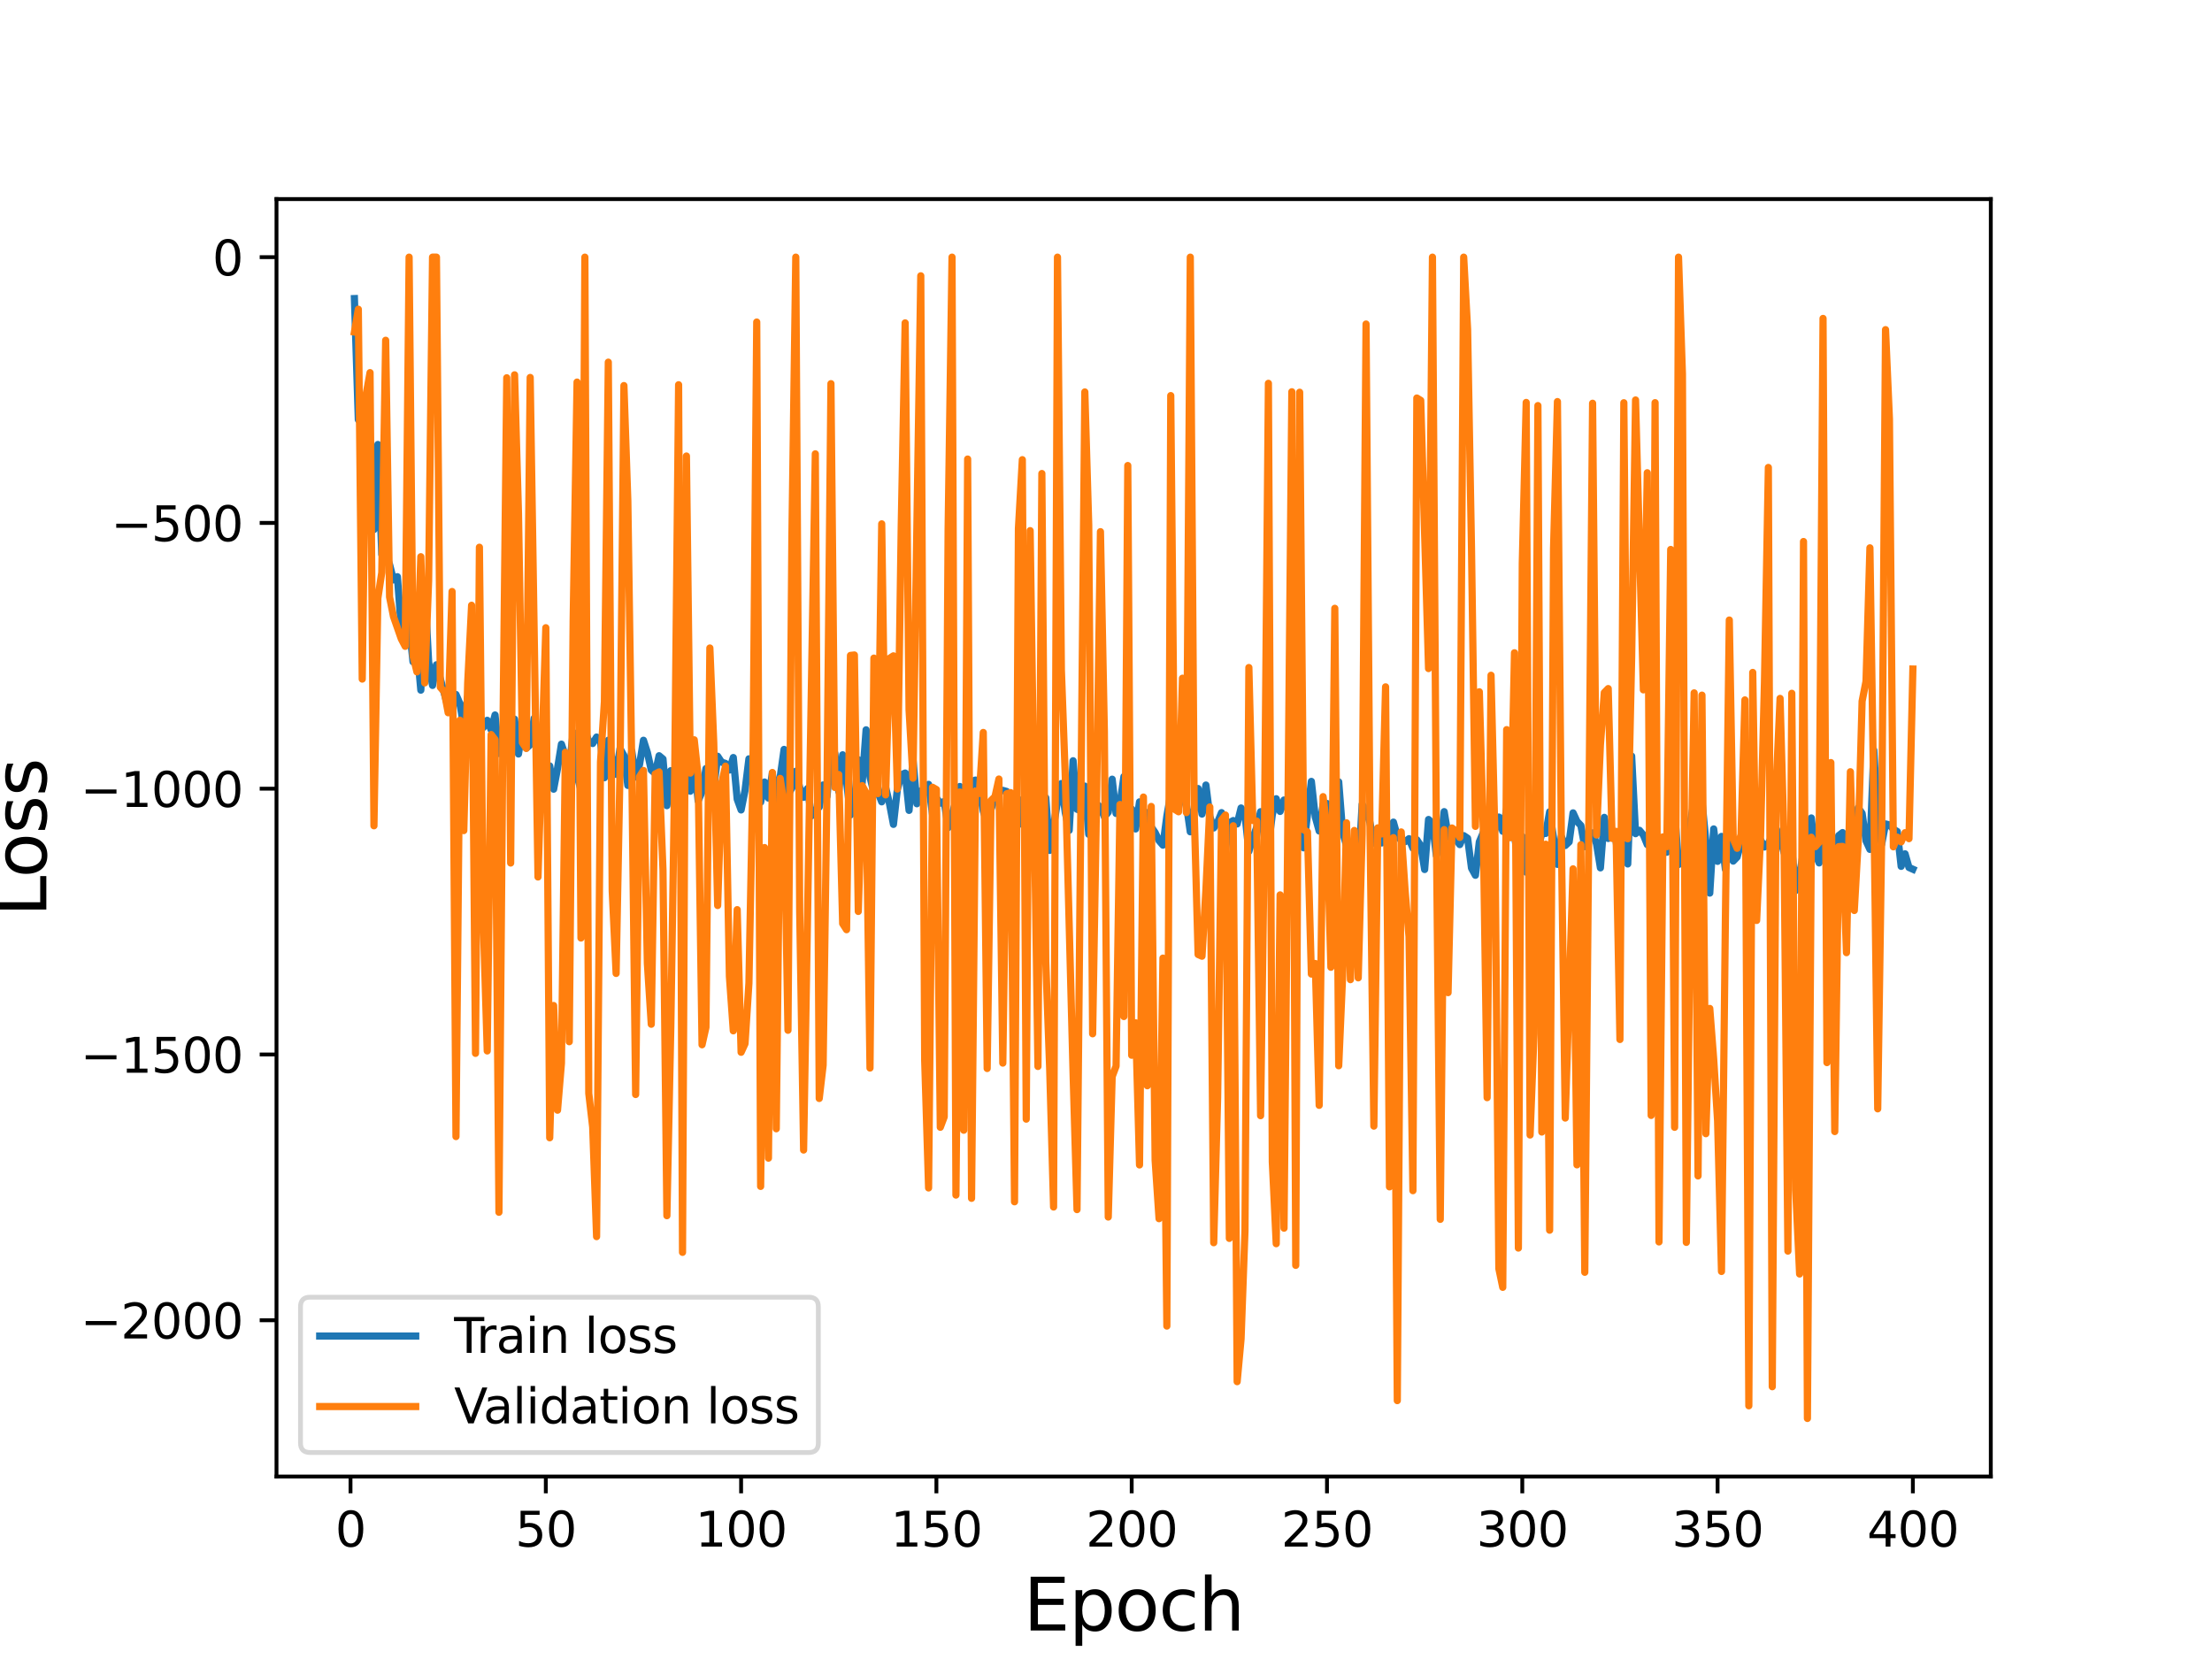 <?xml version="1.0" encoding="utf-8" standalone="no"?>
<!DOCTYPE svg PUBLIC "-//W3C//DTD SVG 1.1//EN"
  "http://www.w3.org/Graphics/SVG/1.1/DTD/svg11.dtd">
<svg height="345.6pt" version="1.1" viewBox="0 0 460.8 345.6" width="460.8pt" xmlns="http://www.w3.org/2000/svg" xmlns:xlink="http://www.w3.org/1999/xlink">
 <defs>
  <style type="text/css">*{stroke-linecap:butt;stroke-linejoin:round;}</style>
 </defs>
 <g id="figure_1">
  <g id="patch_1">
   <path d="M 0 345.6 
L 460.8 345.6 
L 460.8 0 
L 0 0 
z
" style="fill:#ffffff;"/>
  </g>
  <g id="axes_1">
   <g id="patch_2">
    <path d="M 57.6 307.584 
L 414.72 307.584 
L 414.72 41.472 
L 57.6 41.472 
z
" style="fill:#ffffff;"/>
   </g>
   <g id="matplotlib.axis_1">
    <g id="xtick_1">
     <g id="line2d_1">
      <defs>
       <path d="M 0 0 
L 0 3.5 
" id="mb694a69598" style="stroke:#000000;stroke-width:0.8;"/>
      </defs>
      <g>
       <use style="stroke:#000000;stroke-width:0.8;" x="73.019" xlink:href="#mb694a69598" y="307.584"/>
      </g>
     </g>
     <g id="text_1">
      <!-- 0 -->
      <g transform="translate(69.838 322.182)scale(0.1 -0.1)">
       <defs>
        <path d="M 2034 4250 
Q 1547 4250 1301 3770 
Q 1056 3291 1056 2328 
Q 1056 1369 1301 889 
Q 1547 409 2034 409 
Q 2525 409 2770 889 
Q 3016 1369 3016 2328 
Q 3016 3291 2770 3770 
Q 2525 4250 2034 4250 
z
M 2034 4750 
Q 2819 4750 3233 4129 
Q 3647 3509 3647 2328 
Q 3647 1150 3233 529 
Q 2819 -91 2034 -91 
Q 1250 -91 836 529 
Q 422 1150 422 2328 
Q 422 3509 836 4129 
Q 1250 4750 2034 4750 
z
" id="DejaVuSans-30" transform="scale(0.016)"/>
       </defs>
       <use xlink:href="#DejaVuSans-30"/>
      </g>
     </g>
    </g>
    <g id="xtick_2">
     <g id="line2d_2">
      <g>
       <use style="stroke:#000000;stroke-width:0.8;" x="113.703" xlink:href="#mb694a69598" y="307.584"/>
      </g>
     </g>
     <g id="text_2">
      <!-- 50 -->
      <g transform="translate(107.34 322.182)scale(0.1 -0.1)">
       <defs>
        <path d="M 691 4666 
L 3169 4666 
L 3169 4134 
L 1269 4134 
L 1269 2991 
Q 1406 3038 1543 3061 
Q 1681 3084 1819 3084 
Q 2600 3084 3056 2656 
Q 3513 2228 3513 1497 
Q 3513 744 3044 326 
Q 2575 -91 1722 -91 
Q 1428 -91 1123 -41 
Q 819 9 494 109 
L 494 744 
Q 775 591 1075 516 
Q 1375 441 1709 441 
Q 2250 441 2565 725 
Q 2881 1009 2881 1497 
Q 2881 1984 2565 2268 
Q 2250 2553 1709 2553 
Q 1456 2553 1204 2497 
Q 953 2441 691 2322 
L 691 4666 
z
" id="DejaVuSans-35" transform="scale(0.016)"/>
       </defs>
       <use xlink:href="#DejaVuSans-35"/>
       <use x="63.623" xlink:href="#DejaVuSans-30"/>
      </g>
     </g>
    </g>
    <g id="xtick_3">
     <g id="line2d_3">
      <g>
       <use style="stroke:#000000;stroke-width:0.8;" x="154.386" xlink:href="#mb694a69598" y="307.584"/>
      </g>
     </g>
     <g id="text_3">
      <!-- 100 -->
      <g transform="translate(144.842 322.182)scale(0.1 -0.1)">
       <defs>
        <path d="M 794 531 
L 1825 531 
L 1825 4091 
L 703 3866 
L 703 4441 
L 1819 4666 
L 2450 4666 
L 2450 531 
L 3481 531 
L 3481 0 
L 794 0 
L 794 531 
z
" id="DejaVuSans-31" transform="scale(0.016)"/>
       </defs>
       <use xlink:href="#DejaVuSans-31"/>
       <use x="63.623" xlink:href="#DejaVuSans-30"/>
       <use x="127.246" xlink:href="#DejaVuSans-30"/>
      </g>
     </g>
    </g>
    <g id="xtick_4">
     <g id="line2d_4">
      <g>
       <use style="stroke:#000000;stroke-width:0.8;" x="195.07" xlink:href="#mb694a69598" y="307.584"/>
      </g>
     </g>
     <g id="text_4">
      <!-- 150 -->
      <g transform="translate(185.526 322.182)scale(0.1 -0.1)">
       <use xlink:href="#DejaVuSans-31"/>
       <use x="63.623" xlink:href="#DejaVuSans-35"/>
       <use x="127.246" xlink:href="#DejaVuSans-30"/>
      </g>
     </g>
    </g>
    <g id="xtick_5">
     <g id="line2d_5">
      <g>
       <use style="stroke:#000000;stroke-width:0.8;" x="235.753" xlink:href="#mb694a69598" y="307.584"/>
      </g>
     </g>
     <g id="text_5">
      <!-- 200 -->
      <g transform="translate(226.209 322.182)scale(0.1 -0.1)">
       <defs>
        <path d="M 1228 531 
L 3431 531 
L 3431 0 
L 469 0 
L 469 531 
Q 828 903 1448 1529 
Q 2069 2156 2228 2338 
Q 2531 2678 2651 2914 
Q 2772 3150 2772 3378 
Q 2772 3750 2511 3984 
Q 2250 4219 1831 4219 
Q 1534 4219 1204 4116 
Q 875 4013 500 3803 
L 500 4441 
Q 881 4594 1212 4672 
Q 1544 4750 1819 4750 
Q 2544 4750 2975 4387 
Q 3406 4025 3406 3419 
Q 3406 3131 3298 2873 
Q 3191 2616 2906 2266 
Q 2828 2175 2409 1742 
Q 1991 1309 1228 531 
z
" id="DejaVuSans-32" transform="scale(0.016)"/>
       </defs>
       <use xlink:href="#DejaVuSans-32"/>
       <use x="63.623" xlink:href="#DejaVuSans-30"/>
       <use x="127.246" xlink:href="#DejaVuSans-30"/>
      </g>
     </g>
    </g>
    <g id="xtick_6">
     <g id="line2d_6">
      <g>
       <use style="stroke:#000000;stroke-width:0.8;" x="276.437" xlink:href="#mb694a69598" y="307.584"/>
      </g>
     </g>
     <g id="text_6">
      <!-- 250 -->
      <g transform="translate(266.893 322.182)scale(0.1 -0.1)">
       <use xlink:href="#DejaVuSans-32"/>
       <use x="63.623" xlink:href="#DejaVuSans-35"/>
       <use x="127.246" xlink:href="#DejaVuSans-30"/>
      </g>
     </g>
    </g>
    <g id="xtick_7">
     <g id="line2d_7">
      <g>
       <use style="stroke:#000000;stroke-width:0.8;" x="317.12" xlink:href="#mb694a69598" y="307.584"/>
      </g>
     </g>
     <g id="text_7">
      <!-- 300 -->
      <g transform="translate(307.576 322.182)scale(0.1 -0.1)">
       <defs>
        <path d="M 2597 2516 
Q 3050 2419 3304 2112 
Q 3559 1806 3559 1356 
Q 3559 666 3084 287 
Q 2609 -91 1734 -91 
Q 1441 -91 1130 -33 
Q 819 25 488 141 
L 488 750 
Q 750 597 1062 519 
Q 1375 441 1716 441 
Q 2309 441 2620 675 
Q 2931 909 2931 1356 
Q 2931 1769 2642 2001 
Q 2353 2234 1838 2234 
L 1294 2234 
L 1294 2753 
L 1863 2753 
Q 2328 2753 2575 2939 
Q 2822 3125 2822 3475 
Q 2822 3834 2567 4026 
Q 2313 4219 1838 4219 
Q 1578 4219 1281 4162 
Q 984 4106 628 3988 
L 628 4550 
Q 988 4650 1302 4700 
Q 1616 4750 1894 4750 
Q 2613 4750 3031 4423 
Q 3450 4097 3450 3541 
Q 3450 3153 3228 2886 
Q 3006 2619 2597 2516 
z
" id="DejaVuSans-33" transform="scale(0.016)"/>
       </defs>
       <use xlink:href="#DejaVuSans-33"/>
       <use x="63.623" xlink:href="#DejaVuSans-30"/>
       <use x="127.246" xlink:href="#DejaVuSans-30"/>
      </g>
     </g>
    </g>
    <g id="xtick_8">
     <g id="line2d_8">
      <g>
       <use style="stroke:#000000;stroke-width:0.8;" x="357.804" xlink:href="#mb694a69598" y="307.584"/>
      </g>
     </g>
     <g id="text_8">
      <!-- 350 -->
      <g transform="translate(348.26 322.182)scale(0.1 -0.1)">
       <use xlink:href="#DejaVuSans-33"/>
       <use x="63.623" xlink:href="#DejaVuSans-35"/>
       <use x="127.246" xlink:href="#DejaVuSans-30"/>
      </g>
     </g>
    </g>
    <g id="xtick_9">
     <g id="line2d_9">
      <g>
       <use style="stroke:#000000;stroke-width:0.8;" x="398.487" xlink:href="#mb694a69598" y="307.584"/>
      </g>
     </g>
     <g id="text_9">
      <!-- 400 -->
      <g transform="translate(388.944 322.182)scale(0.1 -0.1)">
       <defs>
        <path d="M 2419 4116 
L 825 1625 
L 2419 1625 
L 2419 4116 
z
M 2253 4666 
L 3047 4666 
L 3047 1625 
L 3713 1625 
L 3713 1100 
L 3047 1100 
L 3047 0 
L 2419 0 
L 2419 1100 
L 313 1100 
L 313 1709 
L 2253 4666 
z
" id="DejaVuSans-34" transform="scale(0.016)"/>
       </defs>
       <use xlink:href="#DejaVuSans-34"/>
       <use x="63.623" xlink:href="#DejaVuSans-30"/>
       <use x="127.246" xlink:href="#DejaVuSans-30"/>
      </g>
     </g>
    </g>
    <g id="text_10">
     <!-- Epoch -->
     <g transform="translate(213.194 339.66)scale(0.15 -0.15)">
      <defs>
       <path d="M 628 4666 
L 3578 4666 
L 3578 4134 
L 1259 4134 
L 1259 2753 
L 3481 2753 
L 3481 2222 
L 1259 2222 
L 1259 531 
L 3634 531 
L 3634 0 
L 628 0 
L 628 4666 
z
" id="DejaVuSans-45" transform="scale(0.016)"/>
       <path d="M 1159 525 
L 1159 -1331 
L 581 -1331 
L 581 3500 
L 1159 3500 
L 1159 2969 
Q 1341 3281 1617 3432 
Q 1894 3584 2278 3584 
Q 2916 3584 3314 3078 
Q 3713 2572 3713 1747 
Q 3713 922 3314 415 
Q 2916 -91 2278 -91 
Q 1894 -91 1617 61 
Q 1341 213 1159 525 
z
M 3116 1747 
Q 3116 2381 2855 2742 
Q 2594 3103 2138 3103 
Q 1681 3103 1420 2742 
Q 1159 2381 1159 1747 
Q 1159 1113 1420 752 
Q 1681 391 2138 391 
Q 2594 391 2855 752 
Q 3116 1113 3116 1747 
z
" id="DejaVuSans-70" transform="scale(0.016)"/>
       <path d="M 1959 3097 
Q 1497 3097 1228 2736 
Q 959 2375 959 1747 
Q 959 1119 1226 758 
Q 1494 397 1959 397 
Q 2419 397 2687 759 
Q 2956 1122 2956 1747 
Q 2956 2369 2687 2733 
Q 2419 3097 1959 3097 
z
M 1959 3584 
Q 2709 3584 3137 3096 
Q 3566 2609 3566 1747 
Q 3566 888 3137 398 
Q 2709 -91 1959 -91 
Q 1206 -91 779 398 
Q 353 888 353 1747 
Q 353 2609 779 3096 
Q 1206 3584 1959 3584 
z
" id="DejaVuSans-6f" transform="scale(0.016)"/>
       <path d="M 3122 3366 
L 3122 2828 
Q 2878 2963 2633 3030 
Q 2388 3097 2138 3097 
Q 1578 3097 1268 2742 
Q 959 2388 959 1747 
Q 959 1106 1268 751 
Q 1578 397 2138 397 
Q 2388 397 2633 464 
Q 2878 531 3122 666 
L 3122 134 
Q 2881 22 2623 -34 
Q 2366 -91 2075 -91 
Q 1284 -91 818 406 
Q 353 903 353 1747 
Q 353 2603 823 3093 
Q 1294 3584 2113 3584 
Q 2378 3584 2631 3529 
Q 2884 3475 3122 3366 
z
" id="DejaVuSans-63" transform="scale(0.016)"/>
       <path d="M 3513 2113 
L 3513 0 
L 2938 0 
L 2938 2094 
Q 2938 2591 2744 2837 
Q 2550 3084 2163 3084 
Q 1697 3084 1428 2787 
Q 1159 2491 1159 1978 
L 1159 0 
L 581 0 
L 581 4863 
L 1159 4863 
L 1159 2956 
Q 1366 3272 1645 3428 
Q 1925 3584 2291 3584 
Q 2894 3584 3203 3211 
Q 3513 2838 3513 2113 
z
" id="DejaVuSans-68" transform="scale(0.016)"/>
      </defs>
      <use xlink:href="#DejaVuSans-45"/>
      <use x="63.184" xlink:href="#DejaVuSans-70"/>
      <use x="126.66" xlink:href="#DejaVuSans-6f"/>
      <use x="187.842" xlink:href="#DejaVuSans-63"/>
      <use x="242.822" xlink:href="#DejaVuSans-68"/>
     </g>
    </g>
   </g>
   <g id="matplotlib.axis_2">
    <g id="ytick_1">
     <g id="line2d_10">
      <defs>
       <path d="M 0 0 
L -3.5 0 
" id="md03e57287c" style="stroke:#000000;stroke-width:0.8;"/>
      </defs>
      <g>
       <use style="stroke:#000000;stroke-width:0.8;" x="57.6" xlink:href="#md03e57287c" y="275.03"/>
      </g>
     </g>
     <g id="text_11">
      <!-- −2000 -->
      <g transform="translate(16.77 278.83)scale(0.1 -0.1)">
       <defs>
        <path d="M 678 2272 
L 4684 2272 
L 4684 1741 
L 678 1741 
L 678 2272 
z
" id="DejaVuSans-2212" transform="scale(0.016)"/>
       </defs>
       <use xlink:href="#DejaVuSans-2212"/>
       <use x="83.789" xlink:href="#DejaVuSans-32"/>
       <use x="147.412" xlink:href="#DejaVuSans-30"/>
       <use x="211.035" xlink:href="#DejaVuSans-30"/>
       <use x="274.658" xlink:href="#DejaVuSans-30"/>
      </g>
     </g>
    </g>
    <g id="ytick_2">
     <g id="line2d_11">
      <g>
       <use style="stroke:#000000;stroke-width:0.8;" x="57.6" xlink:href="#md03e57287c" y="219.665"/>
      </g>
     </g>
     <g id="text_12">
      <!-- −1500 -->
      <g transform="translate(16.77 223.464)scale(0.1 -0.1)">
       <use xlink:href="#DejaVuSans-2212"/>
       <use x="83.789" xlink:href="#DejaVuSans-31"/>
       <use x="147.412" xlink:href="#DejaVuSans-35"/>
       <use x="211.035" xlink:href="#DejaVuSans-30"/>
       <use x="274.658" xlink:href="#DejaVuSans-30"/>
      </g>
     </g>
    </g>
    <g id="ytick_3">
     <g id="line2d_12">
      <g>
       <use style="stroke:#000000;stroke-width:0.8;" x="57.6" xlink:href="#md03e57287c" y="164.299"/>
      </g>
     </g>
     <g id="text_13">
      <!-- −1000 -->
      <g transform="translate(16.77 168.098)scale(0.1 -0.1)">
       <use xlink:href="#DejaVuSans-2212"/>
       <use x="83.789" xlink:href="#DejaVuSans-31"/>
       <use x="147.412" xlink:href="#DejaVuSans-30"/>
       <use x="211.035" xlink:href="#DejaVuSans-30"/>
       <use x="274.658" xlink:href="#DejaVuSans-30"/>
      </g>
     </g>
    </g>
    <g id="ytick_4">
     <g id="line2d_13">
      <g>
       <use style="stroke:#000000;stroke-width:0.8;" x="57.6" xlink:href="#md03e57287c" y="108.934"/>
      </g>
     </g>
     <g id="text_14">
      <!-- −500 -->
      <g transform="translate(23.133 112.733)scale(0.1 -0.1)">
       <use xlink:href="#DejaVuSans-2212"/>
       <use x="83.789" xlink:href="#DejaVuSans-35"/>
       <use x="147.412" xlink:href="#DejaVuSans-30"/>
       <use x="211.035" xlink:href="#DejaVuSans-30"/>
      </g>
     </g>
    </g>
    <g id="ytick_5">
     <g id="line2d_14">
      <g>
       <use style="stroke:#000000;stroke-width:0.8;" x="57.6" xlink:href="#md03e57287c" y="53.568"/>
      </g>
     </g>
     <g id="text_15">
      <!-- 0 -->
      <g transform="translate(44.237 57.367)scale(0.1 -0.1)">
       <use xlink:href="#DejaVuSans-30"/>
      </g>
     </g>
    </g>
    <g id="text_16">
     <!-- Loss -->
     <g transform="translate(9.651 190.979)rotate(-90)scale(0.15 -0.15)">
      <defs>
       <path d="M 628 4666 
L 1259 4666 
L 1259 531 
L 3531 531 
L 3531 0 
L 628 0 
L 628 4666 
z
" id="DejaVuSans-4c" transform="scale(0.016)"/>
       <path d="M 2834 3397 
L 2834 2853 
Q 2591 2978 2328 3040 
Q 2066 3103 1784 3103 
Q 1356 3103 1142 2972 
Q 928 2841 928 2578 
Q 928 2378 1081 2264 
Q 1234 2150 1697 2047 
L 1894 2003 
Q 2506 1872 2764 1633 
Q 3022 1394 3022 966 
Q 3022 478 2636 193 
Q 2250 -91 1575 -91 
Q 1294 -91 989 -36 
Q 684 19 347 128 
L 347 722 
Q 666 556 975 473 
Q 1284 391 1588 391 
Q 1994 391 2212 530 
Q 2431 669 2431 922 
Q 2431 1156 2273 1281 
Q 2116 1406 1581 1522 
L 1381 1569 
Q 847 1681 609 1914 
Q 372 2147 372 2553 
Q 372 3047 722 3315 
Q 1072 3584 1716 3584 
Q 2034 3584 2315 3537 
Q 2597 3491 2834 3397 
z
" id="DejaVuSans-73" transform="scale(0.016)"/>
      </defs>
      <use xlink:href="#DejaVuSans-4c"/>
      <use x="53.963" xlink:href="#DejaVuSans-6f"/>
      <use x="115.145" xlink:href="#DejaVuSans-73"/>
      <use x="167.244" xlink:href="#DejaVuSans-73"/>
     </g>
    </g>
   </g>
   <g id="line2d_15">
    <path clip-path="url(#p5a4e8c43bc)" d="M 73.833 62.2 
L 74.646 87.432 
L 75.46 85.687 
L 76.274 103.744 
L 77.087 99.704 
L 77.901 110.314 
L 78.715 92.594 
L 79.528 115.491 
L 80.342 115.468 
L 81.156 117.592 
L 81.969 120.803 
L 82.783 120.137 
L 83.597 130.816 
L 84.41 128.576 
L 85.224 130.188 
L 86.038 137.862 
L 86.851 134.759 
L 87.665 143.771 
L 88.479 122.511 
L 89.292 137.868 
L 90.106 142.784 
L 90.92 138.483 
L 93.361 147.396 
L 94.174 147.834 
L 94.988 144.674 
L 95.802 146.565 
L 96.616 151.419 
L 97.429 145.207 
L 98.243 152.258 
L 99.057 140.914 
L 99.87 149.313 
L 100.684 151.549 
L 101.498 150.054 
L 102.311 152.035 
L 103.125 148.943 
L 103.939 156.976 
L 104.752 155.516 
L 105.566 155.511 
L 106.38 149.699 
L 107.193 149.815 
L 108.007 157.072 
L 108.821 151.846 
L 109.634 155.842 
L 110.448 155.144 
L 111.262 149.647 
L 112.075 155.999 
L 112.889 161.293 
L 113.703 162.116 
L 114.516 159.555 
L 115.33 164.399 
L 116.144 160.06 
L 116.957 155.022 
L 118.585 159.958 
L 119.398 152.558 
L 120.212 161.611 
L 121.026 164.579 
L 121.839 151.977 
L 122.653 154.511 
L 123.467 154.887 
L 124.28 153.542 
L 125.094 154.404 
L 125.908 162.021 
L 126.721 154.205 
L 127.535 158.414 
L 128.349 161.312 
L 129.162 155.943 
L 129.976 157.39 
L 130.79 163.621 
L 131.603 156.422 
L 132.417 161.883 
L 133.231 159.252 
L 134.044 154.209 
L 134.858 156.761 
L 135.672 160.423 
L 136.485 161.141 
L 137.299 157.434 
L 138.113 158.118 
L 138.926 167.832 
L 139.74 160.546 
L 140.554 160.593 
L 141.367 156.075 
L 142.181 160.06 
L 142.995 156.882 
L 143.808 164.823 
L 144.622 158.86 
L 145.436 166.844 
L 146.249 164.947 
L 147.063 160.104 
L 147.877 164.842 
L 148.69 164.237 
L 149.504 157.542 
L 150.318 158.775 
L 151.131 159.035 
L 151.945 160.414 
L 152.759 157.806 
L 153.572 166.486 
L 154.386 168.725 
L 155.2 164.677 
L 156.013 158.077 
L 157.641 164.389 
L 158.454 167.115 
L 159.268 162.911 
L 160.082 166.26 
L 160.895 161.081 
L 161.709 167.643 
L 163.336 156.113 
L 164.15 165.56 
L 164.964 164.162 
L 165.777 160.668 
L 166.591 164.015 
L 167.405 166.098 
L 168.219 164.26 
L 169.032 169.967 
L 169.846 168.744 
L 170.66 168.152 
L 171.473 163.523 
L 172.287 165.9 
L 173.101 156.74 
L 173.914 156.919 
L 174.728 164.889 
L 175.542 157.239 
L 176.355 162.812 
L 177.169 169.774 
L 177.983 167.259 
L 178.796 158.267 
L 179.61 163.082 
L 180.424 152.035 
L 181.237 161.89 
L 182.051 165.191 
L 182.865 165.004 
L 183.678 167.036 
L 184.492 164.013 
L 185.306 167.463 
L 186.119 171.734 
L 186.933 164.459 
L 187.747 161.398 
L 188.56 161.037 
L 189.374 168.816 
L 190.188 158.112 
L 191.001 167.436 
L 191.815 164.778 
L 192.629 164.271 
L 193.442 163.396 
L 194.256 169.625 
L 195.07 166.245 
L 195.883 167.321 
L 196.697 166.955 
L 197.511 172.418 
L 199.138 166.892 
L 199.952 163.84 
L 200.765 165.68 
L 201.579 168.747 
L 202.393 162.804 
L 203.206 162.501 
L 204.02 164.54 
L 204.834 168.955 
L 205.647 171.513 
L 206.461 168.553 
L 207.275 166.144 
L 208.088 165.048 
L 208.902 164.649 
L 209.716 164.878 
L 210.529 168.522 
L 211.343 168.538 
L 212.157 166.505 
L 212.97 171.74 
L 214.598 159.531 
L 215.411 160.888 
L 216.225 169.238 
L 217.039 167.148 
L 217.852 166.186 
L 218.666 177.155 
L 220.293 166.983 
L 221.107 163.226 
L 221.921 169.324 
L 222.734 172.977 
L 223.548 158.481 
L 224.362 168.581 
L 225.175 168.889 
L 225.989 163.757 
L 226.803 173.805 
L 227.616 168.027 
L 228.43 167.49 
L 229.244 168.129 
L 230.057 170.168 
L 230.871 169.193 
L 231.685 162.319 
L 232.498 169.455 
L 233.312 167.518 
L 234.126 161.777 
L 234.939 169.941 
L 235.753 168.548 
L 236.567 172.684 
L 237.381 167.044 
L 238.194 169.152 
L 239.008 169.3 
L 239.822 172.27 
L 240.635 173.446 
L 241.449 175.121 
L 242.263 176.061 
L 243.076 169.991 
L 243.89 165.393 
L 244.704 165.94 
L 245.517 168.171 
L 246.331 164.357 
L 247.145 167.62 
L 247.958 173.278 
L 249.586 164.268 
L 250.399 169.586 
L 251.213 163.54 
L 252.027 170.104 
L 252.84 172.479 
L 253.654 171.28 
L 254.468 169.288 
L 255.281 177.008 
L 256.095 171.395 
L 256.909 170.938 
L 257.722 171.645 
L 258.536 168.318 
L 259.35 169.752 
L 260.163 177.365 
L 260.977 174.618 
L 261.791 172.351 
L 262.604 169.091 
L 263.418 174.568 
L 264.232 176.153 
L 265.045 169.72 
L 265.859 166.393 
L 266.673 169.034 
L 267.486 166.658 
L 268.3 168.347 
L 269.114 175.172 
L 269.927 173.326 
L 270.741 171.787 
L 271.555 176.614 
L 273.182 162.78 
L 273.996 170.189 
L 274.809 173.113 
L 275.623 167.609 
L 276.437 167.383 
L 277.25 171.94 
L 278.064 174.609 
L 278.878 162.878 
L 279.691 173.27 
L 280.505 176.234 
L 281.319 175.891 
L 282.132 176.985 
L 282.946 181.86 
L 283.76 167.563 
L 284.573 168.875 
L 285.387 171.376 
L 286.201 175.676 
L 287.014 172.628 
L 287.828 175.602 
L 288.642 172.917 
L 289.455 173.784 
L 290.269 171.263 
L 291.083 174.194 
L 291.896 175.048 
L 292.71 175.342 
L 293.524 174.713 
L 294.337 176.694 
L 295.151 174.938 
L 295.965 176.169 
L 296.778 181.133 
L 297.592 170.715 
L 298.406 171.499 
L 299.219 178.247 
L 300.033 176.002 
L 300.847 169.08 
L 301.66 173.984 
L 302.474 174.982 
L 303.288 174.889 
L 304.101 175.942 
L 304.915 174.075 
L 305.729 174.623 
L 306.543 180.851 
L 307.356 182.337 
L 308.17 175.369 
L 308.984 173.463 
L 309.797 173.085 
L 310.611 176.264 
L 311.425 172.855 
L 312.238 170.207 
L 313.052 173.174 
L 313.866 168.517 
L 314.679 174.277 
L 315.493 174.15 
L 316.307 179.265 
L 317.12 174.261 
L 317.934 181.692 
L 318.748 181.534 
L 319.561 173.331 
L 320.375 176.829 
L 321.189 173.603 
L 322.002 173.619 
L 322.816 169.102 
L 324.443 180.065 
L 325.257 174.281 
L 326.071 176.139 
L 326.884 175.381 
L 327.698 169.334 
L 328.512 171.109 
L 329.325 171.966 
L 330.139 176.391 
L 330.953 174.296 
L 331.766 173.487 
L 332.58 175.78 
L 333.394 180.792 
L 334.207 170.273 
L 335.021 174.666 
L 335.835 173.717 
L 336.648 175.163 
L 337.462 181.053 
L 338.276 175.964 
L 339.089 179.978 
L 339.903 157.51 
L 340.717 173.668 
L 341.53 172.968 
L 342.344 173.942 
L 343.158 175.951 
L 343.971 171.507 
L 344.785 179.871 
L 345.599 176.613 
L 346.412 174.849 
L 347.226 177.535 
L 348.04 167.532 
L 348.853 169.173 
L 349.667 180.1 
L 350.481 178.763 
L 351.294 176.172 
L 352.922 166.749 
L 353.735 186.848 
L 354.549 166.882 
L 355.363 175.259 
L 356.176 186.045 
L 356.99 172.683 
L 357.804 179.436 
L 358.617 174.238 
L 359.431 181.082 
L 360.245 173.926 
L 361.058 179.384 
L 361.872 178.541 
L 362.686 175.532 
L 363.499 169.405 
L 364.313 177.413 
L 365.127 178.112 
L 365.94 177.585 
L 366.754 174.955 
L 367.568 176.441 
L 368.381 175.648 
L 370.009 172.653 
L 370.822 174.447 
L 371.636 177.601 
L 372.45 174.173 
L 373.263 176.81 
L 374.077 185.515 
L 374.891 182.128 
L 375.704 177.438 
L 376.518 179.27 
L 377.332 170.396 
L 378.146 177.759 
L 378.959 179.761 
L 379.773 173.662 
L 380.587 177.398 
L 381.4 182.996 
L 382.214 181.056 
L 383.028 174.074 
L 383.841 173.444 
L 384.655 185.749 
L 385.469 176.85 
L 386.282 178.296 
L 387.096 168.283 
L 387.91 169.438 
L 388.723 175.17 
L 389.537 176.941 
L 390.351 156.286 
L 391.164 170.718 
L 391.978 175.89 
L 392.792 171.64 
L 393.605 171.84 
L 394.419 172.738 
L 395.233 173.219 
L 396.046 180.476 
L 396.86 177.867 
L 397.674 180.715 
L 398.487 181.076 
L 398.487 181.076 
" style="fill:none;stroke:#1f77b4;stroke-linecap:square;stroke-width:1.5;"/>
   </g>
   <g id="line2d_16">
    <path clip-path="url(#p5a4e8c43bc)" d="M 73.833 69.166 
L 74.646 64.423 
L 75.46 141.465 
L 76.274 82.13 
L 77.087 77.625 
L 77.901 172.027 
L 78.715 124.627 
L 79.528 119.279 
L 80.342 70.885 
L 81.156 124.365 
L 81.969 128.439 
L 83.597 133.094 
L 84.41 134.643 
L 85.224 53.568 
L 86.038 136.582 
L 86.851 139.969 
L 87.665 115.975 
L 88.479 142.263 
L 89.292 120.944 
L 90.106 53.568 
L 90.92 53.568 
L 91.733 143.171 
L 92.547 144.118 
L 93.361 148.479 
L 94.174 123.221 
L 94.988 236.766 
L 95.802 150.031 
L 96.616 173.026 
L 97.429 142.259 
L 98.243 126.088 
L 99.057 219.434 
L 99.87 113.999 
L 100.684 192.048 
L 101.498 218.929 
L 102.311 153.02 
L 103.125 154.069 
L 103.939 252.536 
L 104.752 154.177 
L 105.566 78.699 
L 106.38 179.783 
L 107.193 78.081 
L 108.007 106.87 
L 108.821 154.711 
L 109.634 155.911 
L 110.448 78.632 
L 112.075 182.693 
L 113.703 130.767 
L 114.516 237.02 
L 115.33 209.464 
L 116.144 231.274 
L 116.957 221.5 
L 117.771 156.734 
L 118.585 217.007 
L 119.398 129.239 
L 120.212 79.594 
L 121.026 195.409 
L 121.839 53.568 
L 122.653 227.766 
L 123.467 234.779 
L 124.28 257.611 
L 125.094 158.74 
L 125.908 146.168 
L 126.721 75.446 
L 127.535 185.572 
L 128.349 202.783 
L 129.162 160.36 
L 129.976 80.323 
L 130.79 104.375 
L 131.603 159.451 
L 132.417 228.004 
L 133.231 161.774 
L 134.044 160.504 
L 134.858 200.694 
L 135.672 213.368 
L 136.485 161.244 
L 137.299 160.815 
L 138.113 181.256 
L 138.926 253.251 
L 139.74 214.069 
L 140.554 161.113 
L 141.367 80.151 
L 142.181 260.886 
L 142.995 94.999 
L 143.808 161.052 
L 144.622 154.117 
L 145.436 161.721 
L 146.249 217.643 
L 147.063 214.016 
L 147.877 134.993 
L 148.69 154.734 
L 149.504 188.635 
L 150.318 163.244 
L 151.131 159.605 
L 151.945 203.361 
L 152.759 214.74 
L 153.572 189.496 
L 154.386 219.207 
L 155.2 217.423 
L 156.013 204.825 
L 156.827 162.541 
L 157.641 67.085 
L 158.454 247.147 
L 159.268 176.558 
L 160.082 241.265 
L 160.895 160.921 
L 161.709 235.142 
L 162.523 162.162 
L 163.336 167.511 
L 164.15 214.622 
L 164.964 111.965 
L 165.777 53.568 
L 166.591 189.839 
L 167.405 239.572 
L 169.846 94.545 
L 170.66 228.83 
L 171.473 221.893 
L 172.287 163.387 
L 173.101 79.924 
L 173.914 164.044 
L 174.728 161.354 
L 175.542 192.403 
L 176.355 193.671 
L 177.169 136.536 
L 177.983 136.445 
L 178.796 189.868 
L 179.61 163.662 
L 180.424 165.159 
L 181.237 222.493 
L 182.051 137.099 
L 182.865 165.326 
L 183.678 109.128 
L 184.492 165.587 
L 185.306 137.146 
L 186.119 136.621 
L 186.933 164.364 
L 187.747 109.321 
L 188.56 67.263 
L 189.374 147.873 
L 190.188 162.106 
L 191.815 57.454 
L 192.629 220.902 
L 193.442 247.472 
L 194.256 164 
L 195.07 164.473 
L 195.883 234.83 
L 196.697 232.67 
L 197.511 110.231 
L 198.324 53.568 
L 199.138 248.955 
L 199.952 164.996 
L 200.765 235.445 
L 201.579 95.629 
L 202.393 249.633 
L 203.206 164.808 
L 204.02 165.293 
L 204.834 152.583 
L 205.647 222.587 
L 206.461 166.754 
L 207.275 165.959 
L 208.088 162.287 
L 208.902 221.463 
L 209.716 165.353 
L 210.529 165.113 
L 211.343 250.353 
L 212.157 110.069 
L 212.97 95.762 
L 213.784 233.137 
L 214.598 110.541 
L 216.225 222.164 
L 217.039 98.642 
L 217.852 200.328 
L 218.666 222.562 
L 219.48 251.445 
L 220.293 53.568 
L 221.107 139.587 
L 221.921 161.854 
L 223.548 223.776 
L 224.362 251.982 
L 225.989 81.65 
L 226.803 109.361 
L 227.616 215.357 
L 228.43 166.948 
L 229.244 110.757 
L 230.057 152.195 
L 230.871 253.53 
L 231.685 224.273 
L 232.498 222.099 
L 233.312 167.598 
L 234.126 211.763 
L 234.939 96.979 
L 235.753 219.829 
L 236.567 213.066 
L 237.381 242.68 
L 238.194 166.041 
L 239.008 226.181 
L 239.822 167.997 
L 240.635 241.691 
L 241.449 253.875 
L 242.263 199.594 
L 243.076 276.241 
L 243.89 82.413 
L 244.704 168.593 
L 245.517 169.105 
L 246.331 141.285 
L 247.145 169.277 
L 247.958 53.568 
L 248.772 168.935 
L 249.586 198.839 
L 250.399 199.196 
L 251.213 185.389 
L 252.027 168.109 
L 252.84 258.88 
L 253.654 228.659 
L 254.468 170.808 
L 255.281 169.784 
L 256.095 257.981 
L 256.909 172.021 
L 257.722 287.825 
L 258.536 278.951 
L 259.35 256.433 
L 260.163 139.057 
L 260.977 170.919 
L 261.791 171.048 
L 262.604 232.418 
L 263.418 172.265 
L 264.232 79.854 
L 265.045 242.026 
L 265.859 259.085 
L 266.673 186.42 
L 267.486 255.849 
L 269.114 81.613 
L 269.927 263.593 
L 270.741 81.711 
L 271.555 172.831 
L 272.368 173.295 
L 273.182 202.912 
L 273.996 200.714 
L 274.809 230.26 
L 275.623 165.955 
L 276.437 172.59 
L 277.25 201.497 
L 278.064 126.723 
L 278.878 222.017 
L 279.691 203.332 
L 280.505 171.411 
L 281.319 204.079 
L 282.132 173.001 
L 282.946 203.704 
L 283.76 173.803 
L 284.573 67.501 
L 285.387 171.98 
L 286.201 234.589 
L 287.014 172.455 
L 287.828 173.719 
L 288.642 143.084 
L 289.455 247.243 
L 290.269 174.501 
L 291.083 291.776 
L 291.896 173.311 
L 292.71 185.52 
L 293.524 195.15 
L 294.337 248.041 
L 295.151 82.913 
L 295.965 83.407 
L 297.592 139.273 
L 298.406 53.568 
L 299.219 173.457 
L 300.033 254.012 
L 300.847 172.832 
L 301.66 206.785 
L 302.474 172.485 
L 303.288 173.089 
L 304.101 174.449 
L 304.915 53.568 
L 305.729 68.615 
L 306.543 114.332 
L 307.356 172.145 
L 308.17 144.11 
L 308.984 172.457 
L 309.797 228.665 
L 310.611 140.67 
L 311.425 174.36 
L 312.238 264.279 
L 313.052 268.173 
L 313.866 151.997 
L 314.679 174.512 
L 315.493 135.983 
L 316.307 259.991 
L 317.12 117.295 
L 317.934 83.835 
L 318.748 236.442 
L 319.561 215.379 
L 320.375 84.492 
L 321.189 235.822 
L 322.002 175.863 
L 322.816 256.275 
L 323.63 114.286 
L 324.443 83.658 
L 325.257 174.632 
L 326.071 232.908 
L 327.698 180.995 
L 328.512 242.661 
L 329.325 175.97 
L 330.139 265.038 
L 331.766 84.005 
L 332.58 173.944 
L 333.394 155.175 
L 334.207 144.279 
L 335.021 143.444 
L 335.835 174.66 
L 336.648 173.177 
L 337.462 216.544 
L 338.276 83.897 
L 339.089 174.737 
L 339.903 136.99 
L 340.717 83.324 
L 342.344 143.709 
L 343.158 98.486 
L 343.971 232.364 
L 344.785 83.881 
L 345.599 258.713 
L 346.412 174.333 
L 347.226 176.382 
L 348.04 114.465 
L 348.853 234.837 
L 349.667 53.568 
L 350.481 77.891 
L 351.294 258.808 
L 352.108 189.687 
L 352.922 144.338 
L 353.735 244.968 
L 354.549 144.813 
L 355.363 236.171 
L 356.176 210.077 
L 356.99 220.599 
L 357.804 233.464 
L 358.617 264.868 
L 359.431 191.371 
L 360.245 129.163 
L 361.058 174.761 
L 361.872 176.709 
L 362.686 173.854 
L 363.499 145.805 
L 364.313 292.852 
L 365.127 140.078 
L 365.94 191.749 
L 366.754 174.238 
L 367.568 142.154 
L 368.381 97.377 
L 369.195 288.877 
L 370.009 163.794 
L 370.822 145.492 
L 371.636 174.69 
L 372.45 260.628 
L 373.263 144.426 
L 374.077 247.878 
L 374.891 265.396 
L 375.704 112.807 
L 376.518 295.488 
L 377.332 174.416 
L 378.146 176.382 
L 378.959 175.449 
L 379.773 66.334 
L 380.587 221.359 
L 381.4 158.857 
L 382.214 235.722 
L 383.028 176.373 
L 383.841 176.326 
L 384.655 198.459 
L 385.469 160.769 
L 386.282 189.67 
L 387.096 175.352 
L 387.91 146.076 
L 388.723 141.937 
L 389.537 114.125 
L 390.351 167.352 
L 391.164 230.99 
L 391.978 175.209 
L 392.792 68.672 
L 393.605 87.297 
L 394.419 176.405 
L 395.233 174.392 
L 396.046 175.384 
L 396.86 173.463 
L 397.674 174.709 
L 398.487 139.372 
L 398.487 139.372 
" style="fill:none;stroke:#ff7f0e;stroke-linecap:square;stroke-width:1.5;"/>
   </g>
   <g id="patch_3">
    <path d="M 57.6 307.584 
L 57.6 41.472 
" style="fill:none;stroke:#000000;stroke-linecap:square;stroke-linejoin:miter;stroke-width:0.8;"/>
   </g>
   <g id="patch_4">
    <path d="M 414.72 307.584 
L 414.72 41.472 
" style="fill:none;stroke:#000000;stroke-linecap:square;stroke-linejoin:miter;stroke-width:0.8;"/>
   </g>
   <g id="patch_5">
    <path d="M 57.6 307.584 
L 414.72 307.584 
" style="fill:none;stroke:#000000;stroke-linecap:square;stroke-linejoin:miter;stroke-width:0.8;"/>
   </g>
   <g id="patch_6">
    <path d="M 57.6 41.472 
L 414.72 41.472 
" style="fill:none;stroke:#000000;stroke-linecap:square;stroke-linejoin:miter;stroke-width:0.8;"/>
   </g>
   <g id="legend_1">
    <g id="patch_7">
     <path d="M 64.6 302.584 
L 168.475 302.584 
Q 170.475 302.584 170.475 300.584 
L 170.475 272.228 
Q 170.475 270.228 168.475 270.228 
L 64.6 270.228 
Q 62.6 270.228 62.6 272.228 
L 62.6 300.584 
Q 62.6 302.584 64.6 302.584 
z
" style="fill:#ffffff;opacity:0.8;stroke:#cccccc;stroke-linejoin:miter;"/>
    </g>
    <g id="line2d_17">
     <path d="M 66.6 278.326 
L 86.6 278.326 
" style="fill:none;stroke:#1f77b4;stroke-linecap:square;stroke-width:1.5;"/>
    </g>
    <g id="line2d_18"/>
    <g id="text_17">
     <!-- Train loss -->
     <g transform="translate(94.6 281.826)scale(0.1 -0.1)">
      <defs>
       <path d="M -19 4666 
L 3928 4666 
L 3928 4134 
L 2272 4134 
L 2272 0 
L 1638 0 
L 1638 4134 
L -19 4134 
L -19 4666 
z
" id="DejaVuSans-54" transform="scale(0.016)"/>
       <path d="M 2631 2963 
Q 2534 3019 2420 3045 
Q 2306 3072 2169 3072 
Q 1681 3072 1420 2755 
Q 1159 2438 1159 1844 
L 1159 0 
L 581 0 
L 581 3500 
L 1159 3500 
L 1159 2956 
Q 1341 3275 1631 3429 
Q 1922 3584 2338 3584 
Q 2397 3584 2469 3576 
Q 2541 3569 2628 3553 
L 2631 2963 
z
" id="DejaVuSans-72" transform="scale(0.016)"/>
       <path d="M 2194 1759 
Q 1497 1759 1228 1600 
Q 959 1441 959 1056 
Q 959 750 1161 570 
Q 1363 391 1709 391 
Q 2188 391 2477 730 
Q 2766 1069 2766 1631 
L 2766 1759 
L 2194 1759 
z
M 3341 1997 
L 3341 0 
L 2766 0 
L 2766 531 
Q 2569 213 2275 61 
Q 1981 -91 1556 -91 
Q 1019 -91 701 211 
Q 384 513 384 1019 
Q 384 1609 779 1909 
Q 1175 2209 1959 2209 
L 2766 2209 
L 2766 2266 
Q 2766 2663 2505 2880 
Q 2244 3097 1772 3097 
Q 1472 3097 1187 3025 
Q 903 2953 641 2809 
L 641 3341 
Q 956 3463 1253 3523 
Q 1550 3584 1831 3584 
Q 2591 3584 2966 3190 
Q 3341 2797 3341 1997 
z
" id="DejaVuSans-61" transform="scale(0.016)"/>
       <path d="M 603 3500 
L 1178 3500 
L 1178 0 
L 603 0 
L 603 3500 
z
M 603 4863 
L 1178 4863 
L 1178 4134 
L 603 4134 
L 603 4863 
z
" id="DejaVuSans-69" transform="scale(0.016)"/>
       <path d="M 3513 2113 
L 3513 0 
L 2938 0 
L 2938 2094 
Q 2938 2591 2744 2837 
Q 2550 3084 2163 3084 
Q 1697 3084 1428 2787 
Q 1159 2491 1159 1978 
L 1159 0 
L 581 0 
L 581 3500 
L 1159 3500 
L 1159 2956 
Q 1366 3272 1645 3428 
Q 1925 3584 2291 3584 
Q 2894 3584 3203 3211 
Q 3513 2838 3513 2113 
z
" id="DejaVuSans-6e" transform="scale(0.016)"/>
       <path id="DejaVuSans-20" transform="scale(0.016)"/>
       <path d="M 603 4863 
L 1178 4863 
L 1178 0 
L 603 0 
L 603 4863 
z
" id="DejaVuSans-6c" transform="scale(0.016)"/>
      </defs>
      <use xlink:href="#DejaVuSans-54"/>
      <use x="46.334" xlink:href="#DejaVuSans-72"/>
      <use x="87.447" xlink:href="#DejaVuSans-61"/>
      <use x="148.727" xlink:href="#DejaVuSans-69"/>
      <use x="176.51" xlink:href="#DejaVuSans-6e"/>
      <use x="239.889" xlink:href="#DejaVuSans-20"/>
      <use x="271.676" xlink:href="#DejaVuSans-6c"/>
      <use x="299.459" xlink:href="#DejaVuSans-6f"/>
      <use x="360.641" xlink:href="#DejaVuSans-73"/>
      <use x="412.74" xlink:href="#DejaVuSans-73"/>
     </g>
    </g>
    <g id="line2d_19">
     <path d="M 66.6 293.004 
L 86.6 293.004 
" style="fill:none;stroke:#ff7f0e;stroke-linecap:square;stroke-width:1.5;"/>
    </g>
    <g id="line2d_20"/>
    <g id="text_18">
     <!-- Validation loss -->
     <g transform="translate(94.6 296.504)scale(0.1 -0.1)">
      <defs>
       <path d="M 1831 0 
L 50 4666 
L 709 4666 
L 2188 738 
L 3669 4666 
L 4325 4666 
L 2547 0 
L 1831 0 
z
" id="DejaVuSans-56" transform="scale(0.016)"/>
       <path d="M 2906 2969 
L 2906 4863 
L 3481 4863 
L 3481 0 
L 2906 0 
L 2906 525 
Q 2725 213 2448 61 
Q 2172 -91 1784 -91 
Q 1150 -91 751 415 
Q 353 922 353 1747 
Q 353 2572 751 3078 
Q 1150 3584 1784 3584 
Q 2172 3584 2448 3432 
Q 2725 3281 2906 2969 
z
M 947 1747 
Q 947 1113 1208 752 
Q 1469 391 1925 391 
Q 2381 391 2643 752 
Q 2906 1113 2906 1747 
Q 2906 2381 2643 2742 
Q 2381 3103 1925 3103 
Q 1469 3103 1208 2742 
Q 947 2381 947 1747 
z
" id="DejaVuSans-64" transform="scale(0.016)"/>
       <path d="M 1172 4494 
L 1172 3500 
L 2356 3500 
L 2356 3053 
L 1172 3053 
L 1172 1153 
Q 1172 725 1289 603 
Q 1406 481 1766 481 
L 2356 481 
L 2356 0 
L 1766 0 
Q 1100 0 847 248 
Q 594 497 594 1153 
L 594 3053 
L 172 3053 
L 172 3500 
L 594 3500 
L 594 4494 
L 1172 4494 
z
" id="DejaVuSans-74" transform="scale(0.016)"/>
      </defs>
      <use xlink:href="#DejaVuSans-56"/>
      <use x="60.658" xlink:href="#DejaVuSans-61"/>
      <use x="121.938" xlink:href="#DejaVuSans-6c"/>
      <use x="149.721" xlink:href="#DejaVuSans-69"/>
      <use x="177.504" xlink:href="#DejaVuSans-64"/>
      <use x="240.98" xlink:href="#DejaVuSans-61"/>
      <use x="302.26" xlink:href="#DejaVuSans-74"/>
      <use x="341.469" xlink:href="#DejaVuSans-69"/>
      <use x="369.252" xlink:href="#DejaVuSans-6f"/>
      <use x="430.434" xlink:href="#DejaVuSans-6e"/>
      <use x="493.812" xlink:href="#DejaVuSans-20"/>
      <use x="525.6" xlink:href="#DejaVuSans-6c"/>
      <use x="553.383" xlink:href="#DejaVuSans-6f"/>
      <use x="614.564" xlink:href="#DejaVuSans-73"/>
      <use x="666.664" xlink:href="#DejaVuSans-73"/>
     </g>
    </g>
   </g>
  </g>
 </g>
 <defs>
  <clipPath id="p5a4e8c43bc">
   <rect height="266.112" width="357.12" x="57.6" y="41.472"/>
  </clipPath>
 </defs>
</svg>
